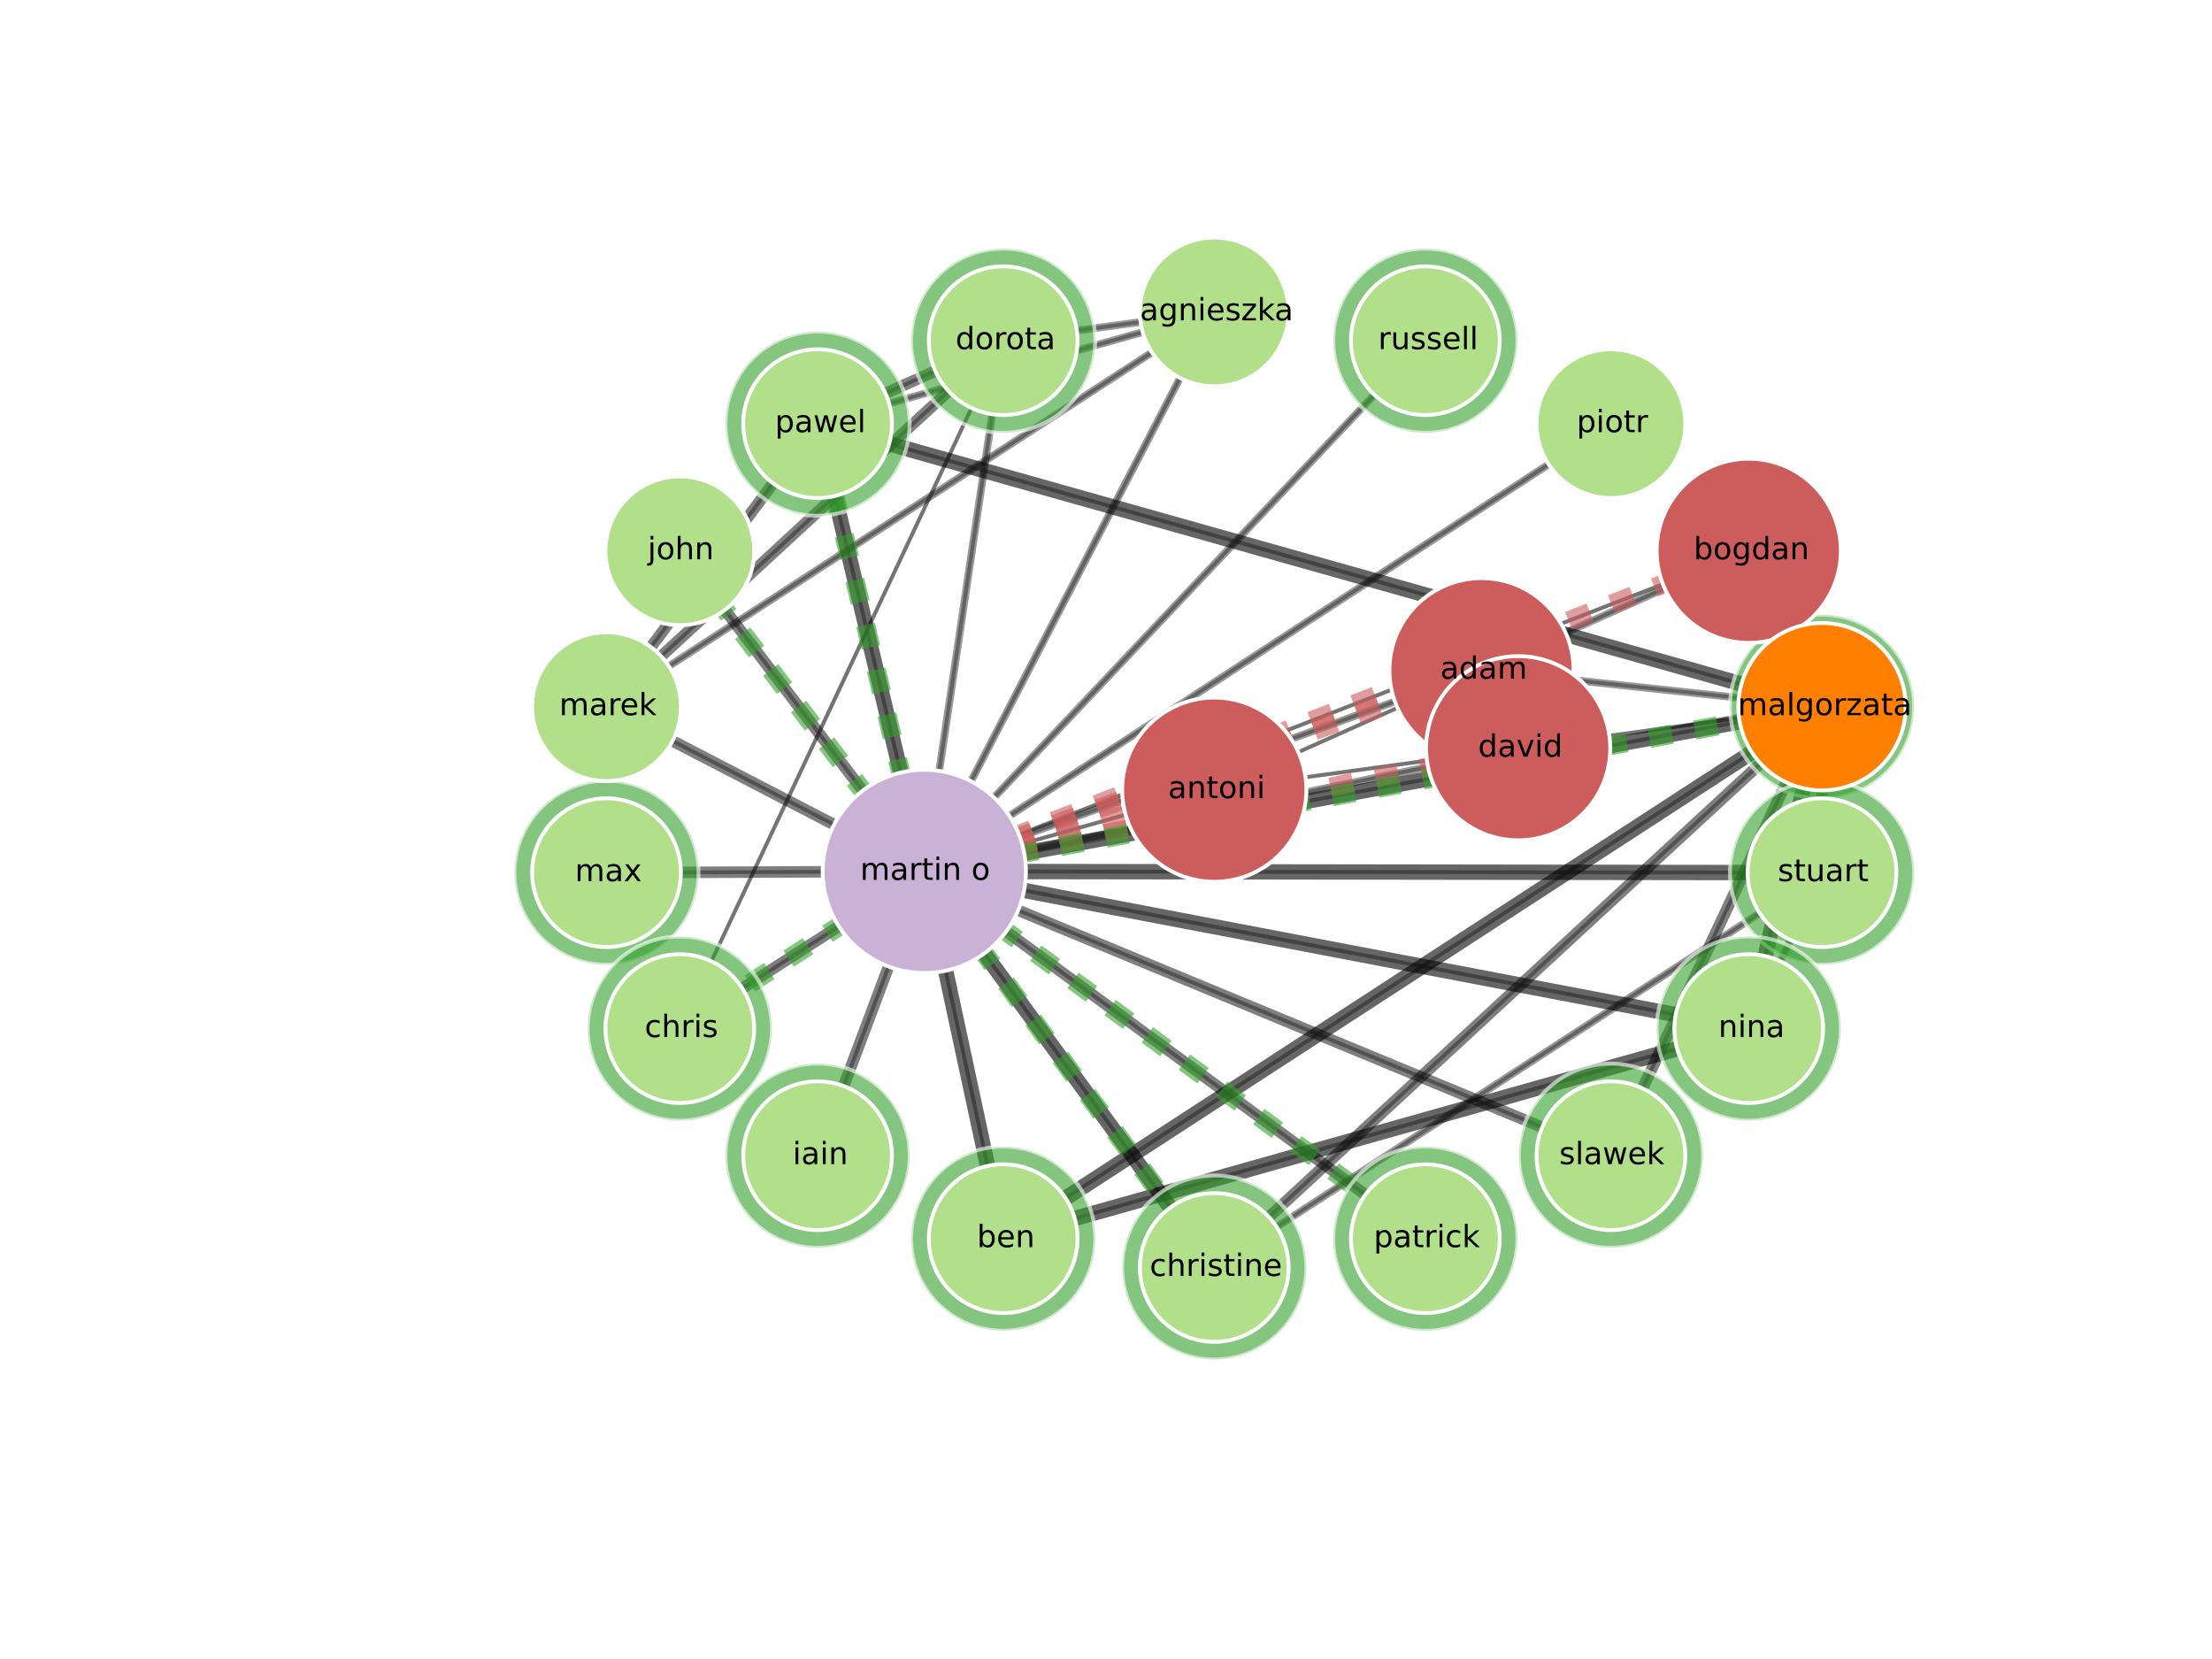 <?xml version="1.0" encoding="utf-8" standalone="no"?>
<!DOCTYPE svg PUBLIC "-//W3C//DTD SVG 1.1//EN"
  "http://www.w3.org/Graphics/SVG/1.1/DTD/svg11.dtd">
<!-- Created with matplotlib (http://matplotlib.org/) -->
<svg height="432pt" version="1.1" viewBox="0 0 576 432" width="576pt" xmlns="http://www.w3.org/2000/svg" xmlns:xlink="http://www.w3.org/1999/xlink">
 <defs>
  <style type="text/css">
*{stroke-linecap:butt;stroke-linejoin:round;}
  </style>
 </defs>
 <g id="figure_1">
  <g id="patch_1">
   <path d="
M0 432
L576 432
L576 0
L0 0
z
" style="fill:#ffffff;"/>
  </g>
  <g id="axes_1">
   <g id="LineCollection_1">
    <defs>
     <path d="
M316.192 -226.368
L240.683 -205.088" id="C0_0_0db032c68d"/>
     <path d="
M316.192 -226.368
L385.786 -257.472" id="C0_1_a252a870bc"/>
     <path d="
M316.192 -226.368
L395.328 -237.168" id="C0_2_0c90715933"/>
     <path d="
M419.489 -321.676
L240.683 -205.088" id="C0_3_8d695173f5"/>
     <path d="
M371.155 -343.284
L240.683 -205.088" id="C0_4_3000446ab1"/>
     <path d="
M316.192 -350.784
L157.932 -247.977" id="C0_5_9e91b405c9"/>
     <path d="
M316.192 -350.784
L212.896 -321.676" id="C0_6_71b0819740"/>
     <path d="
M316.192 -350.784
L240.683 -205.088" id="C0_7_43f93f3061"/>
     <path d="
M316.192 -350.784
L261.229 -343.284" id="C0_8_74f9b93e7f"/>
     <path d="
M261.229 -343.284
L177.021 -164.16" id="C0_9_e8896e9615"/>
     <path d="
M261.229 -343.284
L157.932 -247.977" id="C0_a_21a3549e63"/>
     <path d="
M261.229 -343.284
L212.896 -321.676" id="C0_b_2852e7c2e1"/>
     <path d="
M261.229 -343.284
L240.683 -205.088" id="C0_c_95e7f26aa7"/>
     <path d="
M212.896 -321.676
L157.932 -247.977" id="C0_d_c7c5671aa7"/>
     <path d="
M212.896 -321.676
L474.452 -247.977" id="C0_e_95908716c2"/>
     <path d="
M212.896 -321.676
L240.683 -205.088" id="C0_f_0f2c382ecd"/>
     <path d="
M177.021 -288.576
L240.683 -205.088" id="C0_10_fe67cd8c95"/>
     <path d="
M157.932 -247.977
L240.683 -205.088" id="C0_11_2e4438b10d"/>
     <path d="
M474.452 -247.977
L261.229 -109.455" id="C0_12_bfd854b7e8"/>
     <path d="
M474.452 -247.977
L316.192 -101.952" id="C0_13_77596cf77b"/>
     <path d="
M474.452 -247.977
L419.489 -131.06" id="C0_14_18f02e66df"/>
     <path d="
M474.452 -247.977
L395.328 -237.168" id="C0_15_e740823c95"/>
     <path d="
M474.452 -247.977
L455.368 -164.16" id="C0_16_31ee4b508c"/>
     <path d="
M474.452 -247.977
L385.786 -257.472" id="C0_17_791003ddfb"/>
     <path d="
M474.452 -247.977
L474.452 -204.759" id="C0_18_93c151601e"/>
     <path d="
M474.452 -247.977
L240.683 -205.088" id="C0_19_77440d4b15"/>
     <path d="
M157.932 -204.759
L240.683 -205.088" id="C0_1a_db1c9c2c0e"/>
     <path d="
M177.021 -164.16
L240.683 -205.088" id="C0_1b_e04b6b0cff"/>
     <path d="
M455.368 -288.576
L240.683 -205.088" id="C0_1c_1d873112f2"/>
     <path d="
M455.368 -288.576
L385.786 -257.472" id="C0_1d_65f60c3cb2"/>
     <path d="
M212.896 -131.06
L240.683 -205.088" id="C0_1e_65d37b04cd"/>
     <path d="
M261.229 -109.455
L455.368 -164.16" id="C0_1f_7c5b7d540d"/>
     <path d="
M261.229 -109.455
L240.683 -205.088" id="C0_20_bcbea21a35"/>
     <path d="
M316.192 -101.952
L240.683 -205.088" id="C0_21_7f89f13c79"/>
     <path d="
M316.192 -101.952
L474.452 -204.759" id="C0_22_060e83ccfc"/>
     <path d="
M371.155 -109.455
L240.683 -205.088" id="C0_23_285401b566"/>
     <path d="
M419.489 -131.06
L240.683 -205.088" id="C0_24_f04574a859"/>
     <path d="
M395.328 -237.168
L240.683 -205.088" id="C0_25_633be610ad"/>
     <path d="
M455.368 -164.16
L240.683 -205.088" id="C0_26_45330e3fad"/>
     <path d="
M455.368 -164.16
L474.452 -204.759" id="C0_27_8eacc7e596"/>
     <path d="
M385.786 -257.472
L240.683 -205.088" id="C0_28_bd2b68ac62"/>
     <path d="
M474.452 -204.759
L240.683 -205.088" id="C0_29_75166ab995"/>
    </defs>
    <g clip-path="url(#p7ff5b81e1d)">
     <use style="fill:none;stroke:#808080;stroke-opacity:0.7;" x="0.0" xlink:href="#C0_0_0db032c68d" y="432.0"/>
    </g>
    <g clip-path="url(#p7ff5b81e1d)">
     <use style="fill:none;stroke:#808080;stroke-opacity:0.7;" x="0.0" xlink:href="#C0_1_a252a870bc" y="432.0"/>
    </g>
    <g clip-path="url(#p7ff5b81e1d)">
     <use style="fill:none;stroke:#808080;stroke-opacity:0.7;" x="0.0" xlink:href="#C0_2_0c90715933" y="432.0"/>
    </g>
    <g clip-path="url(#p7ff5b81e1d)">
     <use style="fill:none;stroke:#808080;stroke-opacity:0.7;" x="0.0" xlink:href="#C0_3_8d695173f5" y="432.0"/>
    </g>
    <g clip-path="url(#p7ff5b81e1d)">
     <use style="fill:none;stroke:#808080;stroke-opacity:0.7;" x="0.0" xlink:href="#C0_4_3000446ab1" y="432.0"/>
    </g>
    <g clip-path="url(#p7ff5b81e1d)">
     <use style="fill:none;stroke:#808080;stroke-opacity:0.7;" x="0.0" xlink:href="#C0_5_9e91b405c9" y="432.0"/>
    </g>
    <g clip-path="url(#p7ff5b81e1d)">
     <use style="fill:none;stroke:#808080;stroke-opacity:0.7;" x="0.0" xlink:href="#C0_6_71b0819740" y="432.0"/>
    </g>
    <g clip-path="url(#p7ff5b81e1d)">
     <use style="fill:none;stroke:#808080;stroke-opacity:0.7;" x="0.0" xlink:href="#C0_7_43f93f3061" y="432.0"/>
    </g>
    <g clip-path="url(#p7ff5b81e1d)">
     <use style="fill:none;stroke:#808080;stroke-opacity:0.7;" x="0.0" xlink:href="#C0_8_74f9b93e7f" y="432.0"/>
    </g>
    <g clip-path="url(#p7ff5b81e1d)">
     <use style="fill:none;stroke:#808080;stroke-opacity:0.7;" x="0.0" xlink:href="#C0_9_e8896e9615" y="432.0"/>
    </g>
    <g clip-path="url(#p7ff5b81e1d)">
     <use style="fill:none;stroke:#808080;stroke-opacity:0.7;" x="0.0" xlink:href="#C0_a_21a3549e63" y="432.0"/>
    </g>
    <g clip-path="url(#p7ff5b81e1d)">
     <use style="fill:none;stroke:#808080;stroke-opacity:0.7;" x="0.0" xlink:href="#C0_b_2852e7c2e1" y="432.0"/>
    </g>
    <g clip-path="url(#p7ff5b81e1d)">
     <use style="fill:none;stroke:#808080;stroke-opacity:0.7;" x="0.0" xlink:href="#C0_c_95e7f26aa7" y="432.0"/>
    </g>
    <g clip-path="url(#p7ff5b81e1d)">
     <use style="fill:none;stroke:#808080;stroke-opacity:0.7;" x="0.0" xlink:href="#C0_d_c7c5671aa7" y="432.0"/>
    </g>
    <g clip-path="url(#p7ff5b81e1d)">
     <use style="fill:none;stroke:#808080;stroke-opacity:0.7;" x="0.0" xlink:href="#C0_e_95908716c2" y="432.0"/>
    </g>
    <g clip-path="url(#p7ff5b81e1d)">
     <use style="fill:none;stroke:#808080;stroke-opacity:0.7;" x="0.0" xlink:href="#C0_f_0f2c382ecd" y="432.0"/>
    </g>
    <g clip-path="url(#p7ff5b81e1d)">
     <use style="fill:none;stroke:#808080;stroke-opacity:0.7;" x="0.0" xlink:href="#C0_10_fe67cd8c95" y="432.0"/>
    </g>
    <g clip-path="url(#p7ff5b81e1d)">
     <use style="fill:none;stroke:#808080;stroke-opacity:0.7;" x="0.0" xlink:href="#C0_11_2e4438b10d" y="432.0"/>
    </g>
    <g clip-path="url(#p7ff5b81e1d)">
     <use style="fill:none;stroke:#808080;stroke-opacity:0.7;" x="0.0" xlink:href="#C0_12_bfd854b7e8" y="432.0"/>
    </g>
    <g clip-path="url(#p7ff5b81e1d)">
     <use style="fill:none;stroke:#808080;stroke-opacity:0.7;" x="0.0" xlink:href="#C0_13_77596cf77b" y="432.0"/>
    </g>
    <g clip-path="url(#p7ff5b81e1d)">
     <use style="fill:none;stroke:#808080;stroke-opacity:0.7;" x="0.0" xlink:href="#C0_14_18f02e66df" y="432.0"/>
    </g>
    <g clip-path="url(#p7ff5b81e1d)">
     <use style="fill:none;stroke:#808080;stroke-opacity:0.7;" x="0.0" xlink:href="#C0_15_e740823c95" y="432.0"/>
    </g>
    <g clip-path="url(#p7ff5b81e1d)">
     <use style="fill:none;stroke:#808080;stroke-opacity:0.7;" x="0.0" xlink:href="#C0_16_31ee4b508c" y="432.0"/>
    </g>
    <g clip-path="url(#p7ff5b81e1d)">
     <use style="fill:none;stroke:#808080;stroke-opacity:0.7;" x="0.0" xlink:href="#C0_17_791003ddfb" y="432.0"/>
    </g>
    <g clip-path="url(#p7ff5b81e1d)">
     <use style="fill:none;stroke:#808080;stroke-opacity:0.7;" x="0.0" xlink:href="#C0_18_93c151601e" y="432.0"/>
    </g>
    <g clip-path="url(#p7ff5b81e1d)">
     <use style="fill:none;stroke:#808080;stroke-opacity:0.7;" x="0.0" xlink:href="#C0_19_77440d4b15" y="432.0"/>
    </g>
    <g clip-path="url(#p7ff5b81e1d)">
     <use style="fill:none;stroke:#808080;stroke-opacity:0.7;" x="0.0" xlink:href="#C0_1a_db1c9c2c0e" y="432.0"/>
    </g>
    <g clip-path="url(#p7ff5b81e1d)">
     <use style="fill:none;stroke:#808080;stroke-opacity:0.7;" x="0.0" xlink:href="#C0_1b_e04b6b0cff" y="432.0"/>
    </g>
    <g clip-path="url(#p7ff5b81e1d)">
     <use style="fill:none;stroke:#808080;stroke-opacity:0.7;" x="0.0" xlink:href="#C0_1c_1d873112f2" y="432.0"/>
    </g>
    <g clip-path="url(#p7ff5b81e1d)">
     <use style="fill:none;stroke:#808080;stroke-opacity:0.7;" x="0.0" xlink:href="#C0_1d_65f60c3cb2" y="432.0"/>
    </g>
    <g clip-path="url(#p7ff5b81e1d)">
     <use style="fill:none;stroke:#808080;stroke-opacity:0.7;" x="0.0" xlink:href="#C0_1e_65d37b04cd" y="432.0"/>
    </g>
    <g clip-path="url(#p7ff5b81e1d)">
     <use style="fill:none;stroke:#808080;stroke-opacity:0.7;" x="0.0" xlink:href="#C0_1f_7c5b7d540d" y="432.0"/>
    </g>
    <g clip-path="url(#p7ff5b81e1d)">
     <use style="fill:none;stroke:#808080;stroke-opacity:0.7;" x="0.0" xlink:href="#C0_20_bcbea21a35" y="432.0"/>
    </g>
    <g clip-path="url(#p7ff5b81e1d)">
     <use style="fill:none;stroke:#808080;stroke-opacity:0.7;" x="0.0" xlink:href="#C0_21_7f89f13c79" y="432.0"/>
    </g>
    <g clip-path="url(#p7ff5b81e1d)">
     <use style="fill:none;stroke:#808080;stroke-opacity:0.7;" x="0.0" xlink:href="#C0_22_060e83ccfc" y="432.0"/>
    </g>
    <g clip-path="url(#p7ff5b81e1d)">
     <use style="fill:none;stroke:#808080;stroke-opacity:0.7;" x="0.0" xlink:href="#C0_23_285401b566" y="432.0"/>
    </g>
    <g clip-path="url(#p7ff5b81e1d)">
     <use style="fill:none;stroke:#808080;stroke-opacity:0.7;" x="0.0" xlink:href="#C0_24_f04574a859" y="432.0"/>
    </g>
    <g clip-path="url(#p7ff5b81e1d)">
     <use style="fill:none;stroke:#808080;stroke-opacity:0.7;" x="0.0" xlink:href="#C0_25_633be610ad" y="432.0"/>
    </g>
    <g clip-path="url(#p7ff5b81e1d)">
     <use style="fill:none;stroke:#808080;stroke-opacity:0.7;" x="0.0" xlink:href="#C0_26_45330e3fad" y="432.0"/>
    </g>
    <g clip-path="url(#p7ff5b81e1d)">
     <use style="fill:none;stroke:#808080;stroke-opacity:0.7;" x="0.0" xlink:href="#C0_27_8eacc7e596" y="432.0"/>
    </g>
    <g clip-path="url(#p7ff5b81e1d)">
     <use style="fill:none;stroke:#808080;stroke-opacity:0.7;" x="0.0" xlink:href="#C0_28_bd2b68ac62" y="432.0"/>
    </g>
    <g clip-path="url(#p7ff5b81e1d)">
     <use style="fill:none;stroke:#808080;stroke-opacity:0.7;" x="0.0" xlink:href="#C0_29_75166ab995" y="432.0"/>
    </g>
   </g>
   <g id="LineCollection_2">
    <defs>
     <path d="
M212.896 -321.676
L474.452 -247.977" id="C1_0_95908716c2"/>
     <path d="
M212.896 -321.676
L240.683 -205.088" id="C1_1_0f2c382ecd"/>
     <path d="
M474.452 -247.977
L261.229 -109.455" id="C1_2_bfd854b7e8"/>
     <path d="
M474.452 -247.977
L455.368 -164.16" id="C1_3_31ee4b508c"/>
     <path d="
M474.452 -247.977
L240.683 -205.088" id="C1_4_77440d4b15"/>
     <path d="
M261.229 -109.455
L455.368 -164.16" id="C1_5_7c5b7d540d"/>
     <path d="
M261.229 -109.455
L240.683 -205.088" id="C1_6_bcbea21a35"/>
     <path d="
M316.192 -101.952
L240.683 -205.088" id="C1_7_7f89f13c79"/>
     <path d="
M455.368 -164.16
L240.683 -205.088" id="C1_8_45330e3fad"/>
     <path d="
M474.452 -204.759
L240.683 -205.088" id="C1_9_75166ab995"/>
    </defs>
    <g clip-path="url(#p7ff5b81e1d)">
     <use style="fill:none;stroke:#000000;stroke-opacity:0.6;stroke-width:4;" x="0.0" xlink:href="#C1_0_95908716c2" y="432.0"/>
    </g>
    <g clip-path="url(#p7ff5b81e1d)">
     <use style="fill:none;stroke:#000000;stroke-opacity:0.6;stroke-width:4;" x="0.0" xlink:href="#C1_1_0f2c382ecd" y="432.0"/>
    </g>
    <g clip-path="url(#p7ff5b81e1d)">
     <use style="fill:none;stroke:#000000;stroke-opacity:0.6;stroke-width:4;" x="0.0" xlink:href="#C1_2_bfd854b7e8" y="432.0"/>
    </g>
    <g clip-path="url(#p7ff5b81e1d)">
     <use style="fill:none;stroke:#000000;stroke-opacity:0.6;stroke-width:4;" x="0.0" xlink:href="#C1_3_31ee4b508c" y="432.0"/>
    </g>
    <g clip-path="url(#p7ff5b81e1d)">
     <use style="fill:none;stroke:#000000;stroke-opacity:0.6;stroke-width:4;" x="0.0" xlink:href="#C1_4_77440d4b15" y="432.0"/>
    </g>
    <g clip-path="url(#p7ff5b81e1d)">
     <use style="fill:none;stroke:#000000;stroke-opacity:0.6;stroke-width:4;" x="0.0" xlink:href="#C1_5_7c5b7d540d" y="432.0"/>
    </g>
    <g clip-path="url(#p7ff5b81e1d)">
     <use style="fill:none;stroke:#000000;stroke-opacity:0.6;stroke-width:4;" x="0.0" xlink:href="#C1_6_bcbea21a35" y="432.0"/>
    </g>
    <g clip-path="url(#p7ff5b81e1d)">
     <use style="fill:none;stroke:#000000;stroke-opacity:0.6;stroke-width:4;" x="0.0" xlink:href="#C1_7_7f89f13c79" y="432.0"/>
    </g>
    <g clip-path="url(#p7ff5b81e1d)">
     <use style="fill:none;stroke:#000000;stroke-opacity:0.6;stroke-width:4;" x="0.0" xlink:href="#C1_8_45330e3fad" y="432.0"/>
    </g>
    <g clip-path="url(#p7ff5b81e1d)">
     <use style="fill:none;stroke:#000000;stroke-opacity:0.6;stroke-width:4;" x="0.0" xlink:href="#C1_9_75166ab995" y="432.0"/>
    </g>
   </g>
   <g id="LineCollection_3">
    <defs>
     <path d="
M261.229 -343.284
L157.932 -247.977" id="C2_0_21a3549e63"/>
     <path d="
M261.229 -343.284
L212.896 -321.676" id="C2_1_2852e7c2e1"/>
     <path d="
M212.896 -321.676
L157.932 -247.977" id="C2_2_c7c5671aa7"/>
     <path d="
M177.021 -288.576
L240.683 -205.088" id="C2_3_fe67cd8c95"/>
     <path d="
M157.932 -247.977
L240.683 -205.088" id="C2_4_2e4438b10d"/>
     <path d="
M474.452 -247.977
L316.192 -101.952" id="C2_5_77596cf77b"/>
     <path d="
M474.452 -247.977
L419.489 -131.06" id="C2_6_18f02e66df"/>
     <path d="
M474.452 -247.977
L474.452 -204.759" id="C2_7_93c151601e"/>
     <path d="
M157.932 -204.759
L240.683 -205.088" id="C2_8_db1c9c2c0e"/>
     <path d="
M177.021 -164.16
L240.683 -205.088" id="C2_9_e04b6b0cff"/>
     <path d="
M212.896 -131.06
L240.683 -205.088" id="C2_a_65d37b04cd"/>
     <path d="
M371.155 -109.455
L240.683 -205.088" id="C2_b_285401b566"/>
     <path d="
M419.489 -131.06
L240.683 -205.088" id="C2_c_f04574a859"/>
    </defs>
    <g clip-path="url(#p7ff5b81e1d)">
     <use style="fill:none;stroke:#000000;stroke-opacity:0.5;stroke-width:3;" x="0.0" xlink:href="#C2_0_21a3549e63" y="432.0"/>
    </g>
    <g clip-path="url(#p7ff5b81e1d)">
     <use style="fill:none;stroke:#000000;stroke-opacity:0.5;stroke-width:3;" x="0.0" xlink:href="#C2_1_2852e7c2e1" y="432.0"/>
    </g>
    <g clip-path="url(#p7ff5b81e1d)">
     <use style="fill:none;stroke:#000000;stroke-opacity:0.5;stroke-width:3;" x="0.0" xlink:href="#C2_2_c7c5671aa7" y="432.0"/>
    </g>
    <g clip-path="url(#p7ff5b81e1d)">
     <use style="fill:none;stroke:#000000;stroke-opacity:0.5;stroke-width:3;" x="0.0" xlink:href="#C2_3_fe67cd8c95" y="432.0"/>
    </g>
    <g clip-path="url(#p7ff5b81e1d)">
     <use style="fill:none;stroke:#000000;stroke-opacity:0.5;stroke-width:3;" x="0.0" xlink:href="#C2_4_2e4438b10d" y="432.0"/>
    </g>
    <g clip-path="url(#p7ff5b81e1d)">
     <use style="fill:none;stroke:#000000;stroke-opacity:0.5;stroke-width:3;" x="0.0" xlink:href="#C2_5_77596cf77b" y="432.0"/>
    </g>
    <g clip-path="url(#p7ff5b81e1d)">
     <use style="fill:none;stroke:#000000;stroke-opacity:0.5;stroke-width:3;" x="0.0" xlink:href="#C2_6_18f02e66df" y="432.0"/>
    </g>
    <g clip-path="url(#p7ff5b81e1d)">
     <use style="fill:none;stroke:#000000;stroke-opacity:0.5;stroke-width:3;" x="0.0" xlink:href="#C2_7_93c151601e" y="432.0"/>
    </g>
    <g clip-path="url(#p7ff5b81e1d)">
     <use style="fill:none;stroke:#000000;stroke-opacity:0.5;stroke-width:3;" x="0.0" xlink:href="#C2_8_db1c9c2c0e" y="432.0"/>
    </g>
    <g clip-path="url(#p7ff5b81e1d)">
     <use style="fill:none;stroke:#000000;stroke-opacity:0.5;stroke-width:3;" x="0.0" xlink:href="#C2_9_e04b6b0cff" y="432.0"/>
    </g>
    <g clip-path="url(#p7ff5b81e1d)">
     <use style="fill:none;stroke:#000000;stroke-opacity:0.5;stroke-width:3;" x="0.0" xlink:href="#C2_a_65d37b04cd" y="432.0"/>
    </g>
    <g clip-path="url(#p7ff5b81e1d)">
     <use style="fill:none;stroke:#000000;stroke-opacity:0.5;stroke-width:3;" x="0.0" xlink:href="#C2_b_285401b566" y="432.0"/>
    </g>
    <g clip-path="url(#p7ff5b81e1d)">
     <use style="fill:none;stroke:#000000;stroke-opacity:0.5;stroke-width:3;" x="0.0" xlink:href="#C2_c_f04574a859" y="432.0"/>
    </g>
   </g>
   <g id="LineCollection_4">
    <defs>
     <path d="
M419.489 -321.676
L240.683 -205.088" id="C3_0_8d695173f5"/>
     <path d="
M371.155 -343.284
L240.683 -205.088" id="C3_1_3000446ab1"/>
     <path d="
M316.192 -350.784
L157.932 -247.977" id="C3_2_9e91b405c9"/>
     <path d="
M316.192 -350.784
L212.896 -321.676" id="C3_3_71b0819740"/>
     <path d="
M316.192 -350.784
L240.683 -205.088" id="C3_4_43f93f3061"/>
     <path d="
M316.192 -350.784
L261.229 -343.284" id="C3_5_74f9b93e7f"/>
     <path d="
M261.229 -343.284
L240.683 -205.088" id="C3_6_95e7f26aa7"/>
     <path d="
M474.452 -247.977
L385.786 -257.472" id="C3_7_791003ddfb"/>
     <path d="
M455.368 -288.576
L385.786 -257.472" id="C3_8_65f60c3cb2"/>
     <path d="
M316.192 -101.952
L474.452 -204.759" id="C3_9_060e83ccfc"/>
     <path d="
M395.328 -237.168
L240.683 -205.088" id="C3_a_633be610ad"/>
     <path d="
M455.368 -164.16
L474.452 -204.759" id="C3_b_8eacc7e596"/>
     <path d="
M385.786 -257.472
L240.683 -205.088" id="C3_c_bd2b68ac62"/>
    </defs>
    <g clip-path="url(#p7ff5b81e1d)">
     <use style="fill:none;stroke:#000000;stroke-opacity:0.4;stroke-width:2;" x="0.0" xlink:href="#C3_0_8d695173f5" y="432.0"/>
    </g>
    <g clip-path="url(#p7ff5b81e1d)">
     <use style="fill:none;stroke:#000000;stroke-opacity:0.4;stroke-width:2;" x="0.0" xlink:href="#C3_1_3000446ab1" y="432.0"/>
    </g>
    <g clip-path="url(#p7ff5b81e1d)">
     <use style="fill:none;stroke:#000000;stroke-opacity:0.4;stroke-width:2;" x="0.0" xlink:href="#C3_2_9e91b405c9" y="432.0"/>
    </g>
    <g clip-path="url(#p7ff5b81e1d)">
     <use style="fill:none;stroke:#000000;stroke-opacity:0.4;stroke-width:2;" x="0.0" xlink:href="#C3_3_71b0819740" y="432.0"/>
    </g>
    <g clip-path="url(#p7ff5b81e1d)">
     <use style="fill:none;stroke:#000000;stroke-opacity:0.4;stroke-width:2;" x="0.0" xlink:href="#C3_4_43f93f3061" y="432.0"/>
    </g>
    <g clip-path="url(#p7ff5b81e1d)">
     <use style="fill:none;stroke:#000000;stroke-opacity:0.4;stroke-width:2;" x="0.0" xlink:href="#C3_5_74f9b93e7f" y="432.0"/>
    </g>
    <g clip-path="url(#p7ff5b81e1d)">
     <use style="fill:none;stroke:#000000;stroke-opacity:0.4;stroke-width:2;" x="0.0" xlink:href="#C3_6_95e7f26aa7" y="432.0"/>
    </g>
    <g clip-path="url(#p7ff5b81e1d)">
     <use style="fill:none;stroke:#000000;stroke-opacity:0.4;stroke-width:2;" x="0.0" xlink:href="#C3_7_791003ddfb" y="432.0"/>
    </g>
    <g clip-path="url(#p7ff5b81e1d)">
     <use style="fill:none;stroke:#000000;stroke-opacity:0.4;stroke-width:2;" x="0.0" xlink:href="#C3_8_65f60c3cb2" y="432.0"/>
    </g>
    <g clip-path="url(#p7ff5b81e1d)">
     <use style="fill:none;stroke:#000000;stroke-opacity:0.4;stroke-width:2;" x="0.0" xlink:href="#C3_9_060e83ccfc" y="432.0"/>
    </g>
    <g clip-path="url(#p7ff5b81e1d)">
     <use style="fill:none;stroke:#000000;stroke-opacity:0.4;stroke-width:2;" x="0.0" xlink:href="#C3_a_633be610ad" y="432.0"/>
    </g>
    <g clip-path="url(#p7ff5b81e1d)">
     <use style="fill:none;stroke:#000000;stroke-opacity:0.4;stroke-width:2;" x="0.0" xlink:href="#C3_b_8eacc7e596" y="432.0"/>
    </g>
    <g clip-path="url(#p7ff5b81e1d)">
     <use style="fill:none;stroke:#000000;stroke-opacity:0.4;stroke-width:2;" x="0.0" xlink:href="#C3_c_bd2b68ac62" y="432.0"/>
    </g>
   </g>
   <g id="LineCollection_5">
    <defs>
     <path d="
M316.192 -226.368
L240.683 -205.088" id="C4_0_0db032c68d"/>
     <path d="
M316.192 -226.368
L385.786 -257.472" id="C4_1_a252a870bc"/>
     <path d="
M316.192 -226.368
L395.328 -237.168" id="C4_2_0c90715933"/>
     <path d="
M261.229 -343.284
L177.021 -164.16" id="C4_3_e8896e9615"/>
     <path d="
M474.452 -247.977
L395.328 -237.168" id="C4_4_e740823c95"/>
     <path d="
M455.368 -288.576
L240.683 -205.088" id="C4_5_1d873112f2"/>
    </defs>
    <g clip-path="url(#p7ff5b81e1d)">
     <use style="fill:none;stroke:#000000;stroke-opacity:0.3;" x="0.0" xlink:href="#C4_0_0db032c68d" y="432.0"/>
    </g>
    <g clip-path="url(#p7ff5b81e1d)">
     <use style="fill:none;stroke:#000000;stroke-opacity:0.3;" x="0.0" xlink:href="#C4_1_a252a870bc" y="432.0"/>
    </g>
    <g clip-path="url(#p7ff5b81e1d)">
     <use style="fill:none;stroke:#000000;stroke-opacity:0.3;" x="0.0" xlink:href="#C4_2_0c90715933" y="432.0"/>
    </g>
    <g clip-path="url(#p7ff5b81e1d)">
     <use style="fill:none;stroke:#000000;stroke-opacity:0.3;" x="0.0" xlink:href="#C4_3_e8896e9615" y="432.0"/>
    </g>
    <g clip-path="url(#p7ff5b81e1d)">
     <use style="fill:none;stroke:#000000;stroke-opacity:0.3;" x="0.0" xlink:href="#C4_4_e740823c95" y="432.0"/>
    </g>
    <g clip-path="url(#p7ff5b81e1d)">
     <use style="fill:none;stroke:#000000;stroke-opacity:0.3;" x="0.0" xlink:href="#C4_5_1d873112f2" y="432.0"/>
    </g>
   </g>
   <g id="LineCollection_6">
    <defs>
     <path d="
M240.683 -205.088
L455.368 -288.576" id="C5_0_7cb632970c"/>
     <path d="
M240.683 -205.088
L316.192 -226.368" id="C5_1_f3c5227947"/>
     <path d="
M240.683 -205.088
L395.328 -237.168" id="C5_2_cdb364098e"/>
     <path d="
M240.683 -205.088
L385.786 -257.472" id="C5_3_c3248a2e56"/>
    </defs>
    <g clip-path="url(#p7ff5b81e1d)">
     <use style="fill:none;stroke:#cd5c5c;stroke-dasharray:6,6;stroke-dashoffset:0.0;stroke-opacity:0.6;stroke-width:5;" x="0.0" xlink:href="#C5_0_7cb632970c" y="432.0"/>
    </g>
    <g clip-path="url(#p7ff5b81e1d)">
     <use style="fill:none;stroke:#cd5c5c;stroke-dasharray:6,6;stroke-dashoffset:0.0;stroke-opacity:0.6;stroke-width:5;" x="0.0" xlink:href="#C5_1_f3c5227947" y="432.0"/>
    </g>
    <g clip-path="url(#p7ff5b81e1d)">
     <use style="fill:none;stroke:#cd5c5c;stroke-dasharray:6,6;stroke-dashoffset:0.0;stroke-opacity:0.6;stroke-width:5;" x="0.0" xlink:href="#C5_2_cdb364098e" y="432.0"/>
    </g>
    <g clip-path="url(#p7ff5b81e1d)">
     <use style="fill:none;stroke:#cd5c5c;stroke-dasharray:6,6;stroke-dashoffset:0.0;stroke-opacity:0.6;stroke-width:5;" x="0.0" xlink:href="#C5_3_c3248a2e56" y="432.0"/>
    </g>
   </g>
   <g id="LineCollection_7">
    <defs>
     <path d="
M240.683 -205.088
L474.452 -247.977" id="C6_0_6c83b5efaf"/>
     <path d="
M240.683 -205.088
L371.155 -109.455" id="C6_1_88399c65f3"/>
     <path d="
M240.683 -205.088
L177.021 -164.16" id="C6_2_00a665d278"/>
     <path d="
M240.683 -205.088
L316.192 -101.952" id="C6_3_1e3e4cbc13"/>
     <path d="
M240.683 -205.088
L177.021 -288.576" id="C6_4_d81bca367f"/>
     <path d="
M240.683 -205.088
L212.896 -321.676" id="C6_5_3e658858f5"/>
    </defs>
    <g clip-path="url(#p7ff5b81e1d)">
     <use style="fill:none;stroke:#33a02c;stroke-dasharray:6,6;stroke-dashoffset:0.0;stroke-opacity:0.6;stroke-width:5;" x="0.0" xlink:href="#C6_0_6c83b5efaf" y="432.0"/>
    </g>
    <g clip-path="url(#p7ff5b81e1d)">
     <use style="fill:none;stroke:#33a02c;stroke-dasharray:6,6;stroke-dashoffset:0.0;stroke-opacity:0.6;stroke-width:5;" x="0.0" xlink:href="#C6_1_88399c65f3" y="432.0"/>
    </g>
    <g clip-path="url(#p7ff5b81e1d)">
     <use style="fill:none;stroke:#33a02c;stroke-dasharray:6,6;stroke-dashoffset:0.0;stroke-opacity:0.6;stroke-width:5;" x="0.0" xlink:href="#C6_2_00a665d278" y="432.0"/>
    </g>
    <g clip-path="url(#p7ff5b81e1d)">
     <use style="fill:none;stroke:#33a02c;stroke-dasharray:6,6;stroke-dashoffset:0.0;stroke-opacity:0.6;stroke-width:5;" x="0.0" xlink:href="#C6_3_1e3e4cbc13" y="432.0"/>
    </g>
    <g clip-path="url(#p7ff5b81e1d)">
     <use style="fill:none;stroke:#33a02c;stroke-dasharray:6,6;stroke-dashoffset:0.0;stroke-opacity:0.6;stroke-width:5;" x="0.0" xlink:href="#C6_4_d81bca367f" y="432.0"/>
    </g>
    <g clip-path="url(#p7ff5b81e1d)">
     <use style="fill:none;stroke:#33a02c;stroke-dasharray:6,6;stroke-dashoffset:0.0;stroke-opacity:0.6;stroke-width:5;" x="0.0" xlink:href="#C6_5_3e658858f5" y="432.0"/>
    </g>
   </g>
   <g id="PathCollection_1">
    <defs>
     <path d="
M0 26.457
C7.017 26.457 13.747 23.67 18.708 18.708
C23.67 13.747 26.457 7.017 26.457 0
C26.457 -7.017 23.67 -13.747 18.708 -18.708
C13.747 -23.67 7.017 -26.457 0 -26.457
C-7.017 -26.457 -13.747 -23.67 -18.708 -18.708
C-23.67 -13.747 -26.457 -7.017 -26.457 0
C-26.457 7.017 -23.67 13.747 -18.708 18.708
C-13.747 23.67 -7.017 26.457 0 26.457
z
" id="m7b51eb38a4" style="stroke:#ffffff;"/>
    </defs>
    <g clip-path="url(#p7ff5b81e1d)">
     <use style="fill:#cab2d6;stroke:#ffffff;" x="240.683" xlink:href="#m7b51eb38a4" y="226.912"/>
    </g>
   </g>
   <g id="PathCollection_2">
    <defs>
     <path d="
M0 23.979
C6.359 23.979 12.459 21.453 16.956 16.956
C21.453 12.459 23.979 6.359 23.979 0
C23.979 -6.359 21.453 -12.459 16.956 -16.956
C12.459 -21.453 6.359 -23.979 0 -23.979
C-6.359 -23.979 -12.459 -21.453 -16.956 -16.956
C-21.453 -12.459 -23.979 -6.359 -23.979 0
C-23.979 6.359 -21.453 12.459 -16.956 16.956
C-12.459 21.453 -6.359 23.979 0 23.979
z
" id="m40ee9afd51" style="stroke:#ffffff;stroke-opacity:0.6;"/>
    </defs>
    <g clip-path="url(#p7ff5b81e1d)">
     <use style="fill:#33a02c;fill-opacity:0.6;stroke:#ffffff;stroke-opacity:0.6;" x="474.452" xlink:href="#m40ee9afd51" y="184.023"/>
     <use style="fill:#33a02c;fill-opacity:0.6;stroke:#ffffff;stroke-opacity:0.6;" x="261.229" xlink:href="#m40ee9afd51" y="322.545"/>
     <use style="fill:#33a02c;fill-opacity:0.6;stroke:#ffffff;stroke-opacity:0.6;" x="371.155" xlink:href="#m40ee9afd51" y="88.716"/>
     <use style="fill:#33a02c;fill-opacity:0.6;stroke:#ffffff;stroke-opacity:0.6;" x="316.192" xlink:href="#m40ee9afd51" y="330.048"/>
     <use style="fill:#33a02c;fill-opacity:0.6;stroke:#ffffff;stroke-opacity:0.6;" x="157.932" xlink:href="#m40ee9afd51" y="227.241"/>
     <use style="fill:#33a02c;fill-opacity:0.6;stroke:#ffffff;stroke-opacity:0.6;" x="419.489" xlink:href="#m40ee9afd51" y="300.94"/>
     <use style="fill:#33a02c;fill-opacity:0.6;stroke:#ffffff;stroke-opacity:0.6;" x="261.229" xlink:href="#m40ee9afd51" y="88.716"/>
     <use style="fill:#33a02c;fill-opacity:0.6;stroke:#ffffff;stroke-opacity:0.6;" x="474.452" xlink:href="#m40ee9afd51" y="227.241"/>
     <use style="fill:#33a02c;fill-opacity:0.6;stroke:#ffffff;stroke-opacity:0.6;" x="455.368" xlink:href="#m40ee9afd51" y="267.84"/>
     <use style="fill:#33a02c;fill-opacity:0.6;stroke:#ffffff;stroke-opacity:0.6;" x="212.896" xlink:href="#m40ee9afd51" y="110.324"/>
     <use style="fill:#33a02c;fill-opacity:0.6;stroke:#ffffff;stroke-opacity:0.6;" x="371.155" xlink:href="#m40ee9afd51" y="322.545"/>
     <use style="fill:#33a02c;fill-opacity:0.6;stroke:#ffffff;stroke-opacity:0.6;" x="177.021" xlink:href="#m40ee9afd51" y="267.84"/>
     <use style="fill:#33a02c;fill-opacity:0.6;stroke:#ffffff;stroke-opacity:0.6;" x="212.896" xlink:href="#m40ee9afd51" y="300.94"/>
    </g>
   </g>
   <g id="PathCollection_3">
    <defs>
     <path d="
M0 23.979
C6.359 23.979 12.459 21.453 16.956 16.956
C21.453 12.459 23.979 6.359 23.979 0
C23.979 -6.359 21.453 -12.459 16.956 -16.956
C12.459 -21.453 6.359 -23.979 0 -23.979
C-6.359 -23.979 -12.459 -21.453 -16.956 -16.956
C-21.453 -12.459 -23.979 -6.359 -23.979 0
C-23.979 6.359 -21.453 12.459 -16.956 16.956
C-12.459 21.453 -6.359 23.979 0 23.979
z
" id="mf124c272a1" style="stroke:#ffffff;"/>
    </defs>
    <g clip-path="url(#p7ff5b81e1d)">
     <use style="fill:#cd5c5c;stroke:#ffffff;" x="455.368" xlink:href="#mf124c272a1" y="143.424"/>
     <use style="fill:#cd5c5c;stroke:#ffffff;" x="316.192" xlink:href="#mf124c272a1" y="205.632"/>
     <use style="fill:#cd5c5c;stroke:#ffffff;" x="385.786" xlink:href="#mf124c272a1" y="174.528"/>
     <use style="fill:#cd5c5c;stroke:#ffffff;" x="395.328" xlink:href="#mf124c272a1" y="194.832"/>
    </g>
   </g>
   <g id="PathCollection_4">
    <defs>
     <path d="
M0 21.794
C5.78 21.794 11.324 19.498 15.411 15.411
C19.498 11.324 21.794 5.78 21.794 0
C21.794 -5.78 19.498 -11.324 15.411 -15.411
C11.324 -19.498 5.78 -21.794 0 -21.794
C-5.78 -21.794 -11.324 -19.498 -15.411 -15.411
C-19.498 -11.324 -21.794 -5.78 -21.794 0
C-21.794 5.78 -19.498 11.324 -15.411 15.411
C-11.324 19.498 -5.78 21.794 0 21.794
z
" id="m10f713e06b" style="stroke:#ffffff;"/>
    </defs>
    <g clip-path="url(#p7ff5b81e1d)">
     <use style="fill:#ff7f00;stroke:#ffffff;" x="474.452" xlink:href="#m10f713e06b" y="184.023"/>
    </g>
   </g>
   <g id="PathCollection_5">
    <defs>
     <path d="
M0 19.365
C5.136 19.365 10.062 17.325 13.693 13.693
C17.325 10.062 19.365 5.136 19.365 0
C19.365 -5.136 17.325 -10.062 13.693 -13.693
C10.062 -17.325 5.136 -19.365 0 -19.365
C-5.136 -19.365 -10.062 -17.325 -13.693 -13.693
C-17.325 -10.062 -19.365 -5.136 -19.365 0
C-19.365 5.136 -17.325 10.062 -13.693 13.693
C-10.062 17.325 -5.136 19.365 0 19.365
z
" id="mf7d5ae399e" style="stroke:#ffffff;"/>
    </defs>
    <g clip-path="url(#p7ff5b81e1d)">
     <use style="fill:#b2df8a;stroke:#ffffff;" x="212.896" xlink:href="#mf7d5ae399e" y="300.94"/>
     <use style="fill:#b2df8a;stroke:#ffffff;" x="157.932" xlink:href="#mf7d5ae399e" y="184.023"/>
     <use style="fill:#b2df8a;stroke:#ffffff;" x="261.229" xlink:href="#mf7d5ae399e" y="322.545"/>
     <use style="fill:#b2df8a;stroke:#ffffff;" x="371.155" xlink:href="#mf7d5ae399e" y="88.716"/>
     <use style="fill:#b2df8a;stroke:#ffffff;" x="316.192" xlink:href="#mf7d5ae399e" y="81.216"/>
     <use style="fill:#b2df8a;stroke:#ffffff;" x="157.932" xlink:href="#mf7d5ae399e" y="227.241"/>
     <use style="fill:#b2df8a;stroke:#ffffff;" x="419.489" xlink:href="#mf7d5ae399e" y="300.94"/>
     <use style="fill:#b2df8a;stroke:#ffffff;" x="261.229" xlink:href="#mf7d5ae399e" y="88.716"/>
     <use style="fill:#b2df8a;stroke:#ffffff;" x="474.452" xlink:href="#mf7d5ae399e" y="227.241"/>
     <use style="fill:#b2df8a;stroke:#ffffff;" x="455.368" xlink:href="#mf7d5ae399e" y="267.84"/>
     <use style="fill:#b2df8a;stroke:#ffffff;" x="212.896" xlink:href="#mf7d5ae399e" y="110.324"/>
     <use style="fill:#b2df8a;stroke:#ffffff;" x="316.192" xlink:href="#mf7d5ae399e" y="330.048"/>
     <use style="fill:#b2df8a;stroke:#ffffff;" x="371.155" xlink:href="#mf7d5ae399e" y="322.545"/>
     <use style="fill:#b2df8a;stroke:#ffffff;" x="177.021" xlink:href="#mf7d5ae399e" y="267.84"/>
     <use style="fill:#b2df8a;stroke:#ffffff;" x="177.021" xlink:href="#mf7d5ae399e" y="143.424"/>
     <use style="fill:#b2df8a;stroke:#ffffff;" x="419.489" xlink:href="#mf7d5ae399e" y="110.324"/>
    </g>
   </g>
   <g id="text_1">
    <g clip-path="url(#p7ff5b81e1d)">
     <!-- slawek -->
     <defs>
      <path d="
M9.422 75.984
L18.406 75.984
L18.406 0
L9.422 0
z
" id="BitstreamVeraSans-Roman-6c"/>
      <path d="
M9.078 75.984
L18.109 75.984
L18.109 31.109
L44.922 54.688
L56.391 54.688
L27.391 29.109
L57.625 0
L45.906 0
L18.109 26.703
L18.109 0
L9.078 0
z
" id="BitstreamVeraSans-Roman-6b"/>
      <path d="
M56.203 29.594
L56.203 25.203
L14.891 25.203
Q15.484 15.922 20.484 11.062
Q25.484 6.203 34.422 6.203
Q39.594 6.203 44.453 7.469
Q49.312 8.734 54.109 11.281
L54.109 2.781
Q49.266 0.734 44.188 -0.344
Q39.109 -1.422 33.891 -1.422
Q20.797 -1.422 13.156 6.188
Q5.516 13.812 5.516 26.812
Q5.516 40.234 12.766 48.109
Q20.016 56 32.328 56
Q43.359 56 49.781 48.891
Q56.203 41.797 56.203 29.594
M47.219 32.234
Q47.125 39.594 43.094 43.984
Q39.062 48.391 32.422 48.391
Q24.906 48.391 20.391 44.141
Q15.875 39.891 15.188 32.172
z
" id="BitstreamVeraSans-Roman-65"/>
      <path d="
M4.203 54.688
L13.188 54.688
L24.422 12.016
L35.594 54.688
L46.188 54.688
L57.422 12.016
L68.609 54.688
L77.594 54.688
L63.281 0
L52.688 0
L40.922 44.828
L29.109 0
L18.5 0
z
" id="BitstreamVeraSans-Roman-77"/>
      <path d="
M34.281 27.484
Q23.391 27.484 19.188 25
Q14.984 22.516 14.984 16.5
Q14.984 11.719 18.141 8.906
Q21.297 6.109 26.703 6.109
Q34.188 6.109 38.703 11.406
Q43.219 16.703 43.219 25.484
L43.219 27.484
z

M52.203 31.203
L52.203 0
L43.219 0
L43.219 8.297
Q40.141 3.328 35.547 0.953
Q30.953 -1.422 24.312 -1.422
Q15.922 -1.422 10.953 3.297
Q6 8.016 6 15.922
Q6 25.141 12.172 29.828
Q18.359 34.516 30.609 34.516
L43.219 34.516
L43.219 35.406
Q43.219 41.609 39.141 45
Q35.062 48.391 27.688 48.391
Q23 48.391 18.547 47.266
Q14.109 46.141 10.016 43.891
L10.016 52.203
Q14.938 54.109 19.578 55.047
Q24.219 56 28.609 56
Q40.484 56 46.344 49.844
Q52.203 43.703 52.203 31.203" id="BitstreamVeraSans-Roman-61"/>
      <path d="
M44.281 53.078
L44.281 44.578
Q40.484 46.531 36.375 47.5
Q32.281 48.484 27.875 48.484
Q21.188 48.484 17.844 46.438
Q14.5 44.391 14.5 40.281
Q14.5 37.156 16.891 35.375
Q19.281 33.594 26.516 31.984
L29.594 31.297
Q39.156 29.25 43.188 25.516
Q47.219 21.781 47.219 15.094
Q47.219 7.469 41.188 3.016
Q35.156 -1.422 24.609 -1.422
Q20.219 -1.422 15.453 -0.562
Q10.688 0.297 5.422 2
L5.422 11.281
Q10.406 8.688 15.234 7.391
Q20.062 6.109 24.812 6.109
Q31.156 6.109 34.562 8.281
Q37.984 10.453 37.984 14.406
Q37.984 18.062 35.516 20.016
Q33.062 21.969 24.703 23.781
L21.578 24.516
Q13.234 26.266 9.516 29.906
Q5.812 33.547 5.812 39.891
Q5.812 47.609 11.281 51.797
Q16.75 56 26.812 56
Q31.781 56 36.172 55.266
Q40.578 54.547 44.281 53.078" id="BitstreamVeraSans-Roman-73"/>
     </defs>
     <g transform="translate(406.022 303.147)scale(0.08 -0.08)">
      <use xlink:href="#BitstreamVeraSans-Roman-73"/>
      <use x="52.1" xlink:href="#BitstreamVeraSans-Roman-6c"/>
      <use x="79.883" xlink:href="#BitstreamVeraSans-Roman-61"/>
      <use x="141.162" xlink:href="#BitstreamVeraSans-Roman-77"/>
      <use x="222.949" xlink:href="#BitstreamVeraSans-Roman-65"/>
      <use x="284.473" xlink:href="#BitstreamVeraSans-Roman-6b"/>
     </g>
    </g>
   </g>
   <g id="text_2">
    <g clip-path="url(#p7ff5b81e1d)">
     <!-- piotr -->
     <defs>
      <path d="
M41.109 46.297
Q39.594 47.172 37.812 47.578
Q36.031 48 33.891 48
Q26.266 48 22.188 43.047
Q18.109 38.094 18.109 28.812
L18.109 0
L9.078 0
L9.078 54.688
L18.109 54.688
L18.109 46.188
Q20.953 51.172 25.484 53.578
Q30.031 56 36.531 56
Q37.453 56 38.578 55.875
Q39.703 55.766 41.062 55.516
z
" id="BitstreamVeraSans-Roman-72"/>
      <path d="
M18.312 70.219
L18.312 54.688
L36.812 54.688
L36.812 47.703
L18.312 47.703
L18.312 18.016
Q18.312 11.328 20.141 9.422
Q21.969 7.516 27.594 7.516
L36.812 7.516
L36.812 0
L27.594 0
Q17.188 0 13.234 3.875
Q9.281 7.766 9.281 18.016
L9.281 47.703
L2.688 47.703
L2.688 54.688
L9.281 54.688
L9.281 70.219
z
" id="BitstreamVeraSans-Roman-74"/>
      <path d="
M30.609 48.391
Q23.391 48.391 19.188 42.75
Q14.984 37.109 14.984 27.297
Q14.984 17.484 19.156 11.844
Q23.344 6.203 30.609 6.203
Q37.797 6.203 41.984 11.859
Q46.188 17.531 46.188 27.297
Q46.188 37.016 41.984 42.703
Q37.797 48.391 30.609 48.391
M30.609 56
Q42.328 56 49.016 48.375
Q55.719 40.766 55.719 27.297
Q55.719 13.875 49.016 6.219
Q42.328 -1.422 30.609 -1.422
Q18.844 -1.422 12.172 6.219
Q5.516 13.875 5.516 27.297
Q5.516 40.766 12.172 48.375
Q18.844 56 30.609 56" id="BitstreamVeraSans-Roman-6f"/>
      <path d="
M9.422 54.688
L18.406 54.688
L18.406 0
L9.422 0
z

M9.422 75.984
L18.406 75.984
L18.406 64.594
L9.422 64.594
z
" id="BitstreamVeraSans-Roman-69"/>
      <path d="
M18.109 8.203
L18.109 -20.797
L9.078 -20.797
L9.078 54.688
L18.109 54.688
L18.109 46.391
Q20.953 51.266 25.266 53.625
Q29.594 56 35.594 56
Q45.562 56 51.781 48.094
Q58.016 40.188 58.016 27.297
Q58.016 14.406 51.781 6.484
Q45.562 -1.422 35.594 -1.422
Q29.594 -1.422 25.266 0.953
Q20.953 3.328 18.109 8.203
M48.688 27.297
Q48.688 37.203 44.609 42.844
Q40.531 48.484 33.406 48.484
Q26.266 48.484 22.188 42.844
Q18.109 37.203 18.109 27.297
Q18.109 17.391 22.188 11.75
Q26.266 6.109 33.406 6.109
Q40.531 6.109 44.609 11.75
Q48.688 17.391 48.688 27.297" id="BitstreamVeraSans-Roman-70"/>
     </defs>
     <g transform="translate(410.541 112.532)scale(0.08 -0.08)">
      <use xlink:href="#BitstreamVeraSans-Roman-70"/>
      <use x="63.477" xlink:href="#BitstreamVeraSans-Roman-69"/>
      <use x="91.26" xlink:href="#BitstreamVeraSans-Roman-6f"/>
      <use x="152.441" xlink:href="#BitstreamVeraSans-Roman-74"/>
      <use x="191.65" xlink:href="#BitstreamVeraSans-Roman-72"/>
     </g>
    </g>
   </g>
   <g id="text_3">
    <g clip-path="url(#p7ff5b81e1d)">
     <!-- russell -->
     <defs>
      <path d="
M8.5 21.578
L8.5 54.688
L17.484 54.688
L17.484 21.922
Q17.484 14.156 20.5 10.266
Q23.531 6.391 29.594 6.391
Q36.859 6.391 41.078 11.031
Q45.312 15.672 45.312 23.688
L45.312 54.688
L54.297 54.688
L54.297 0
L45.312 0
L45.312 8.406
Q42.047 3.422 37.719 1
Q33.406 -1.422 27.688 -1.422
Q18.266 -1.422 13.375 4.438
Q8.5 10.297 8.5 21.578" id="BitstreamVeraSans-Roman-75"/>
     </defs>
     <g transform="translate(358.862 90.923)scale(0.08 -0.08)">
      <use xlink:href="#BitstreamVeraSans-Roman-72"/>
      <use x="41.113" xlink:href="#BitstreamVeraSans-Roman-75"/>
      <use x="104.492" xlink:href="#BitstreamVeraSans-Roman-73"/>
      <use x="156.592" xlink:href="#BitstreamVeraSans-Roman-73"/>
      <use x="208.691" xlink:href="#BitstreamVeraSans-Roman-65"/>
      <use x="270.215" xlink:href="#BitstreamVeraSans-Roman-6c"/>
      <use x="297.998" xlink:href="#BitstreamVeraSans-Roman-6c"/>
     </g>
    </g>
   </g>
   <g id="text_4">
    <g clip-path="url(#p7ff5b81e1d)">
     <!-- agnieszka -->
     <defs>
      <path d="
M54.891 33.016
L54.891 0
L45.906 0
L45.906 32.719
Q45.906 40.484 42.875 44.328
Q39.844 48.188 33.797 48.188
Q26.516 48.188 22.312 43.547
Q18.109 38.922 18.109 30.906
L18.109 0
L9.078 0
L9.078 54.688
L18.109 54.688
L18.109 46.188
Q21.344 51.125 25.703 53.562
Q30.078 56 35.797 56
Q45.219 56 50.047 50.172
Q54.891 44.344 54.891 33.016" id="BitstreamVeraSans-Roman-6e"/>
      <path d="
M45.406 27.984
Q45.406 37.75 41.375 43.109
Q37.359 48.484 30.078 48.484
Q22.859 48.484 18.828 43.109
Q14.797 37.75 14.797 27.984
Q14.797 18.266 18.828 12.891
Q22.859 7.516 30.078 7.516
Q37.359 7.516 41.375 12.891
Q45.406 18.266 45.406 27.984
M54.391 6.781
Q54.391 -7.172 48.188 -13.984
Q42 -20.797 29.203 -20.797
Q24.469 -20.797 20.266 -20.094
Q16.062 -19.391 12.109 -17.922
L12.109 -9.188
Q16.062 -11.328 19.922 -12.344
Q23.781 -13.375 27.781 -13.375
Q36.625 -13.375 41.016 -8.766
Q45.406 -4.156 45.406 5.172
L45.406 9.625
Q42.625 4.781 38.281 2.391
Q33.938 0 27.875 0
Q17.828 0 11.672 7.656
Q5.516 15.328 5.516 27.984
Q5.516 40.672 11.672 48.328
Q17.828 56 27.875 56
Q33.938 56 38.281 53.609
Q42.625 51.219 45.406 46.391
L45.406 54.688
L54.391 54.688
z
" id="BitstreamVeraSans-Roman-67"/>
      <path d="
M5.516 54.688
L48.188 54.688
L48.188 46.484
L14.406 7.172
L48.188 7.172
L48.188 0
L4.297 0
L4.297 8.203
L38.094 47.516
L5.516 47.516
z
" id="BitstreamVeraSans-Roman-7a"/>
     </defs>
     <g transform="translate(296.816 83.424)scale(0.08 -0.08)">
      <use xlink:href="#BitstreamVeraSans-Roman-61"/>
      <use x="61.279" xlink:href="#BitstreamVeraSans-Roman-67"/>
      <use x="124.756" xlink:href="#BitstreamVeraSans-Roman-6e"/>
      <use x="188.135" xlink:href="#BitstreamVeraSans-Roman-69"/>
      <use x="215.918" xlink:href="#BitstreamVeraSans-Roman-65"/>
      <use x="277.441" xlink:href="#BitstreamVeraSans-Roman-73"/>
      <use x="329.541" xlink:href="#BitstreamVeraSans-Roman-7a"/>
      <use x="382.031" xlink:href="#BitstreamVeraSans-Roman-6b"/>
      <use x="438.191" xlink:href="#BitstreamVeraSans-Roman-61"/>
     </g>
    </g>
   </g>
   <g id="text_5">
    <g clip-path="url(#p7ff5b81e1d)">
     <!-- dorota -->
     <defs>
      <path d="
M45.406 46.391
L45.406 75.984
L54.391 75.984
L54.391 0
L45.406 0
L45.406 8.203
Q42.578 3.328 38.25 0.953
Q33.938 -1.422 27.875 -1.422
Q17.969 -1.422 11.734 6.484
Q5.516 14.406 5.516 27.297
Q5.516 40.188 11.734 48.094
Q17.969 56 27.875 56
Q33.938 56 38.25 53.625
Q42.578 51.266 45.406 46.391
M14.797 27.297
Q14.797 17.391 18.875 11.75
Q22.953 6.109 30.078 6.109
Q37.203 6.109 41.297 11.75
Q45.406 17.391 45.406 27.297
Q45.406 37.203 41.297 42.844
Q37.203 48.484 30.078 48.484
Q22.953 48.484 18.875 42.844
Q14.797 37.203 14.797 27.297" id="BitstreamVeraSans-Roman-64"/>
     </defs>
     <g transform="translate(248.805 90.923)scale(0.08 -0.08)">
      <use xlink:href="#BitstreamVeraSans-Roman-64"/>
      <use x="63.477" xlink:href="#BitstreamVeraSans-Roman-6f"/>
      <use x="124.658" xlink:href="#BitstreamVeraSans-Roman-72"/>
      <use x="163.521" xlink:href="#BitstreamVeraSans-Roman-6f"/>
      <use x="224.703" xlink:href="#BitstreamVeraSans-Roman-74"/>
      <use x="263.912" xlink:href="#BitstreamVeraSans-Roman-61"/>
     </g>
    </g>
   </g>
   <g id="text_6">
    <g clip-path="url(#p7ff5b81e1d)">
     <!-- pawel -->
     <g transform="translate(201.8 112.532)scale(0.08 -0.08)">
      <use xlink:href="#BitstreamVeraSans-Roman-70"/>
      <use x="63.477" xlink:href="#BitstreamVeraSans-Roman-61"/>
      <use x="124.756" xlink:href="#BitstreamVeraSans-Roman-77"/>
      <use x="206.543" xlink:href="#BitstreamVeraSans-Roman-65"/>
      <use x="268.066" xlink:href="#BitstreamVeraSans-Roman-6c"/>
     </g>
    </g>
   </g>
   <g id="text_7">
    <g clip-path="url(#p7ff5b81e1d)">
     <!-- john -->
     <defs>
      <path d="
M9.422 54.688
L18.406 54.688
L18.406 -0.984
Q18.406 -11.422 14.422 -16.109
Q10.453 -20.797 1.609 -20.797
L-1.812 -20.797
L-1.812 -13.188
L0.594 -13.188
Q5.719 -13.188 7.562 -10.812
Q9.422 -8.453 9.422 -0.984
z

M9.422 75.984
L18.406 75.984
L18.406 64.594
L9.422 64.594
z
" id="BitstreamVeraSans-Roman-6a"/>
      <path d="
M54.891 33.016
L54.891 0
L45.906 0
L45.906 32.719
Q45.906 40.484 42.875 44.328
Q39.844 48.188 33.797 48.188
Q26.516 48.188 22.312 43.547
Q18.109 38.922 18.109 30.906
L18.109 0
L9.078 0
L9.078 75.984
L18.109 75.984
L18.109 46.188
Q21.344 51.125 25.703 53.562
Q30.078 56 35.797 56
Q45.219 56 50.047 50.172
Q54.891 44.344 54.891 33.016" id="BitstreamVeraSans-Roman-68"/>
     </defs>
     <g transform="translate(168.659 145.631)scale(0.08 -0.08)">
      <use xlink:href="#BitstreamVeraSans-Roman-6a"/>
      <use x="27.783" xlink:href="#BitstreamVeraSans-Roman-6f"/>
      <use x="88.965" xlink:href="#BitstreamVeraSans-Roman-68"/>
      <use x="152.344" xlink:href="#BitstreamVeraSans-Roman-6e"/>
     </g>
    </g>
   </g>
   <g id="text_8">
    <g clip-path="url(#p7ff5b81e1d)">
     <!-- marek -->
     <defs>
      <path d="
M52 44.188
Q55.375 50.25 60.062 53.125
Q64.75 56 71.094 56
Q79.641 56 84.281 50.016
Q88.922 44.047 88.922 33.016
L88.922 0
L79.891 0
L79.891 32.719
Q79.891 40.578 77.094 44.375
Q74.312 48.188 68.609 48.188
Q61.625 48.188 57.562 43.547
Q53.516 38.922 53.516 30.906
L53.516 0
L44.484 0
L44.484 32.719
Q44.484 40.625 41.703 44.406
Q38.922 48.188 33.109 48.188
Q26.219 48.188 22.156 43.531
Q18.109 38.875 18.109 30.906
L18.109 0
L9.078 0
L9.078 54.688
L18.109 54.688
L18.109 46.188
Q21.188 51.219 25.484 53.609
Q29.781 56 35.688 56
Q41.656 56 45.828 52.969
Q50 49.953 52 44.188" id="BitstreamVeraSans-Roman-6d"/>
     </defs>
     <g transform="translate(145.627 186.231)scale(0.08 -0.08)">
      <use xlink:href="#BitstreamVeraSans-Roman-6d"/>
      <use x="97.412" xlink:href="#BitstreamVeraSans-Roman-61"/>
      <use x="158.691" xlink:href="#BitstreamVeraSans-Roman-72"/>
      <use x="197.555" xlink:href="#BitstreamVeraSans-Roman-65"/>
      <use x="259.078" xlink:href="#BitstreamVeraSans-Roman-6b"/>
     </g>
    </g>
   </g>
   <g id="text_9">
    <g clip-path="url(#p7ff5b81e1d)">
     <!-- malgorzata -->
     <g transform="translate(452.518 186.231)scale(0.08 -0.08)">
      <use xlink:href="#BitstreamVeraSans-Roman-6d"/>
      <use x="97.412" xlink:href="#BitstreamVeraSans-Roman-61"/>
      <use x="158.691" xlink:href="#BitstreamVeraSans-Roman-6c"/>
      <use x="186.475" xlink:href="#BitstreamVeraSans-Roman-67"/>
      <use x="249.951" xlink:href="#BitstreamVeraSans-Roman-6f"/>
      <use x="311.133" xlink:href="#BitstreamVeraSans-Roman-72"/>
      <use x="352.246" xlink:href="#BitstreamVeraSans-Roman-7a"/>
      <use x="404.736" xlink:href="#BitstreamVeraSans-Roman-61"/>
      <use x="466.016" xlink:href="#BitstreamVeraSans-Roman-74"/>
      <use x="505.225" xlink:href="#BitstreamVeraSans-Roman-61"/>
     </g>
    </g>
   </g>
   <g id="text_10">
    <g clip-path="url(#p7ff5b81e1d)">
     <!-- max -->
     <defs>
      <path d="
M54.891 54.688
L35.109 28.078
L55.906 0
L45.312 0
L29.391 21.484
L13.484 0
L2.875 0
L24.125 28.609
L4.688 54.688
L15.281 54.688
L29.781 35.203
L44.281 54.688
z
" id="BitstreamVeraSans-Roman-78"/>
     </defs>
     <g transform="translate(149.711 229.448)scale(0.08 -0.08)">
      <use xlink:href="#BitstreamVeraSans-Roman-6d"/>
      <use x="97.412" xlink:href="#BitstreamVeraSans-Roman-61"/>
      <use x="158.691" xlink:href="#BitstreamVeraSans-Roman-78"/>
     </g>
    </g>
   </g>
   <g id="text_11">
    <g clip-path="url(#p7ff5b81e1d)">
     <!-- chris -->
     <defs>
      <path d="
M48.781 52.594
L48.781 44.188
Q44.969 46.297 41.141 47.344
Q37.312 48.391 33.406 48.391
Q24.656 48.391 19.812 42.844
Q14.984 37.312 14.984 27.297
Q14.984 17.281 19.812 11.734
Q24.656 6.203 33.406 6.203
Q37.312 6.203 41.141 7.25
Q44.969 8.297 48.781 10.406
L48.781 2.094
Q45.016 0.344 40.984 -0.531
Q36.969 -1.422 32.422 -1.422
Q20.062 -1.422 12.781 6.344
Q5.516 14.109 5.516 27.297
Q5.516 40.672 12.859 48.328
Q20.219 56 33.016 56
Q37.156 56 41.109 55.141
Q45.062 54.297 48.781 52.594" id="BitstreamVeraSans-Roman-63"/>
     </defs>
     <g transform="translate(167.863 270.048)scale(0.08 -0.08)">
      <use xlink:href="#BitstreamVeraSans-Roman-63"/>
      <use x="54.98" xlink:href="#BitstreamVeraSans-Roman-68"/>
      <use x="118.359" xlink:href="#BitstreamVeraSans-Roman-72"/>
      <use x="159.473" xlink:href="#BitstreamVeraSans-Roman-69"/>
      <use x="187.256" xlink:href="#BitstreamVeraSans-Roman-73"/>
     </g>
    </g>
   </g>
   <g id="text_12">
    <g clip-path="url(#p7ff5b81e1d)">
     <!-- bogdan -->
     <defs>
      <path d="
M48.688 27.297
Q48.688 37.203 44.609 42.844
Q40.531 48.484 33.406 48.484
Q26.266 48.484 22.188 42.844
Q18.109 37.203 18.109 27.297
Q18.109 17.391 22.188 11.75
Q26.266 6.109 33.406 6.109
Q40.531 6.109 44.609 11.75
Q48.688 17.391 48.688 27.297
M18.109 46.391
Q20.953 51.266 25.266 53.625
Q29.594 56 35.594 56
Q45.562 56 51.781 48.094
Q58.016 40.188 58.016 27.297
Q58.016 14.406 51.781 6.484
Q45.562 -1.422 35.594 -1.422
Q29.594 -1.422 25.266 0.953
Q20.953 3.328 18.109 8.203
L18.109 0
L9.078 0
L9.078 75.984
L18.109 75.984
z
" id="BitstreamVeraSans-Roman-62"/>
     </defs>
     <g transform="translate(441.019 145.631)scale(0.08 -0.08)">
      <use xlink:href="#BitstreamVeraSans-Roman-62"/>
      <use x="63.477" xlink:href="#BitstreamVeraSans-Roman-6f"/>
      <use x="124.658" xlink:href="#BitstreamVeraSans-Roman-67"/>
      <use x="188.135" xlink:href="#BitstreamVeraSans-Roman-64"/>
      <use x="251.611" xlink:href="#BitstreamVeraSans-Roman-61"/>
      <use x="312.891" xlink:href="#BitstreamVeraSans-Roman-6e"/>
     </g>
    </g>
   </g>
   <g id="text_13">
    <g clip-path="url(#p7ff5b81e1d)">
     <!-- iain -->
     <g transform="translate(206.404 303.147)scale(0.08 -0.08)">
      <use xlink:href="#BitstreamVeraSans-Roman-69"/>
      <use x="27.783" xlink:href="#BitstreamVeraSans-Roman-61"/>
      <use x="89.062" xlink:href="#BitstreamVeraSans-Roman-69"/>
      <use x="116.846" xlink:href="#BitstreamVeraSans-Roman-6e"/>
     </g>
    </g>
   </g>
   <g id="text_14">
    <g clip-path="url(#p7ff5b81e1d)">
     <!-- ben -->
     <g transform="translate(254.396 324.753)scale(0.08 -0.08)">
      <use xlink:href="#BitstreamVeraSans-Roman-62"/>
      <use x="63.477" xlink:href="#BitstreamVeraSans-Roman-65"/>
      <use x="125.0" xlink:href="#BitstreamVeraSans-Roman-6e"/>
     </g>
    </g>
   </g>
   <g id="text_15">
    <g clip-path="url(#p7ff5b81e1d)">
     <!-- christine -->
     <g transform="translate(299.376 332.255)scale(0.08 -0.08)">
      <use xlink:href="#BitstreamVeraSans-Roman-63"/>
      <use x="54.98" xlink:href="#BitstreamVeraSans-Roman-68"/>
      <use x="118.359" xlink:href="#BitstreamVeraSans-Roman-72"/>
      <use x="159.473" xlink:href="#BitstreamVeraSans-Roman-69"/>
      <use x="187.256" xlink:href="#BitstreamVeraSans-Roman-73"/>
      <use x="239.355" xlink:href="#BitstreamVeraSans-Roman-74"/>
      <use x="278.564" xlink:href="#BitstreamVeraSans-Roman-69"/>
      <use x="306.348" xlink:href="#BitstreamVeraSans-Roman-6e"/>
      <use x="369.727" xlink:href="#BitstreamVeraSans-Roman-65"/>
     </g>
    </g>
   </g>
   <g id="text_16">
    <g clip-path="url(#p7ff5b81e1d)">
     <!-- patrick -->
     <g transform="translate(357.699 324.753)scale(0.08 -0.08)">
      <use xlink:href="#BitstreamVeraSans-Roman-70"/>
      <use x="63.477" xlink:href="#BitstreamVeraSans-Roman-61"/>
      <use x="124.756" xlink:href="#BitstreamVeraSans-Roman-74"/>
      <use x="163.965" xlink:href="#BitstreamVeraSans-Roman-72"/>
      <use x="205.078" xlink:href="#BitstreamVeraSans-Roman-69"/>
      <use x="232.861" xlink:href="#BitstreamVeraSans-Roman-63"/>
      <use x="287.842" xlink:href="#BitstreamVeraSans-Roman-6b"/>
     </g>
    </g>
   </g>
   <g id="text_17">
    <g clip-path="url(#p7ff5b81e1d)">
     <!-- antoni -->
     <g transform="translate(304.159 207.839)scale(0.08 -0.08)">
      <use xlink:href="#BitstreamVeraSans-Roman-61"/>
      <use x="61.279" xlink:href="#BitstreamVeraSans-Roman-6e"/>
      <use x="124.658" xlink:href="#BitstreamVeraSans-Roman-74"/>
      <use x="163.867" xlink:href="#BitstreamVeraSans-Roman-6f"/>
      <use x="225.049" xlink:href="#BitstreamVeraSans-Roman-6e"/>
      <use x="288.428" xlink:href="#BitstreamVeraSans-Roman-69"/>
     </g>
    </g>
   </g>
   <g id="text_18">
    <g clip-path="url(#p7ff5b81e1d)">
     <!-- david -->
     <defs>
      <path d="
M2.984 54.688
L12.5 54.688
L29.594 8.797
L46.688 54.688
L56.203 54.688
L35.688 0
L23.484 0
z
" id="BitstreamVeraSans-Roman-76"/>
     </defs>
     <g transform="translate(384.903 197.04)scale(0.08 -0.08)">
      <use xlink:href="#BitstreamVeraSans-Roman-64"/>
      <use x="63.477" xlink:href="#BitstreamVeraSans-Roman-61"/>
      <use x="124.756" xlink:href="#BitstreamVeraSans-Roman-76"/>
      <use x="183.936" xlink:href="#BitstreamVeraSans-Roman-69"/>
      <use x="211.719" xlink:href="#BitstreamVeraSans-Roman-64"/>
     </g>
    </g>
   </g>
   <g id="text_19">
    <g clip-path="url(#p7ff5b81e1d)">
     <!-- nina -->
     <g transform="translate(447.462 270.048)scale(0.08 -0.08)">
      <use xlink:href="#BitstreamVeraSans-Roman-6e"/>
      <use x="63.379" xlink:href="#BitstreamVeraSans-Roman-69"/>
      <use x="91.162" xlink:href="#BitstreamVeraSans-Roman-6e"/>
      <use x="154.541" xlink:href="#BitstreamVeraSans-Roman-61"/>
     </g>
    </g>
   </g>
   <g id="text_20">
    <g clip-path="url(#p7ff5b81e1d)">
     <!-- adam -->
     <g transform="translate(375.027 176.736)scale(0.08 -0.08)">
      <use xlink:href="#BitstreamVeraSans-Roman-61"/>
      <use x="61.279" xlink:href="#BitstreamVeraSans-Roman-64"/>
      <use x="124.756" xlink:href="#BitstreamVeraSans-Roman-61"/>
      <use x="186.035" xlink:href="#BitstreamVeraSans-Roman-6d"/>
     </g>
    </g>
   </g>
   <g id="text_21">
    <g clip-path="url(#p7ff5b81e1d)">
     <!-- stuart -->
     <g transform="translate(462.914 229.448)scale(0.08 -0.08)">
      <use xlink:href="#BitstreamVeraSans-Roman-73"/>
      <use x="52.1" xlink:href="#BitstreamVeraSans-Roman-74"/>
      <use x="91.309" xlink:href="#BitstreamVeraSans-Roman-75"/>
      <use x="154.688" xlink:href="#BitstreamVeraSans-Roman-61"/>
      <use x="215.967" xlink:href="#BitstreamVeraSans-Roman-72"/>
      <use x="257.08" xlink:href="#BitstreamVeraSans-Roman-74"/>
     </g>
    </g>
   </g>
   <g id="text_22">
    <g clip-path="url(#p7ff5b81e1d)">
     <!-- martin o -->
     <defs>
      <path id="BitstreamVeraSans-Roman-20"/>
     </defs>
     <g transform="translate(223.977 229.12)scale(0.08 -0.08)">
      <use xlink:href="#BitstreamVeraSans-Roman-6d"/>
      <use x="97.412" xlink:href="#BitstreamVeraSans-Roman-61"/>
      <use x="158.691" xlink:href="#BitstreamVeraSans-Roman-72"/>
      <use x="199.805" xlink:href="#BitstreamVeraSans-Roman-74"/>
      <use x="239.014" xlink:href="#BitstreamVeraSans-Roman-69"/>
      <use x="266.797" xlink:href="#BitstreamVeraSans-Roman-6e"/>
      <use x="330.176" xlink:href="#BitstreamVeraSans-Roman-20"/>
      <use x="361.963" xlink:href="#BitstreamVeraSans-Roman-6f"/>
     </g>
    </g>
   </g>
  </g>
 </g>
 <defs>
  <clipPath id="p7ff5b81e1d">
   <rect height="345.6" width="446.4" x="72.0" y="43.2"/>
  </clipPath>
 </defs>
</svg>
